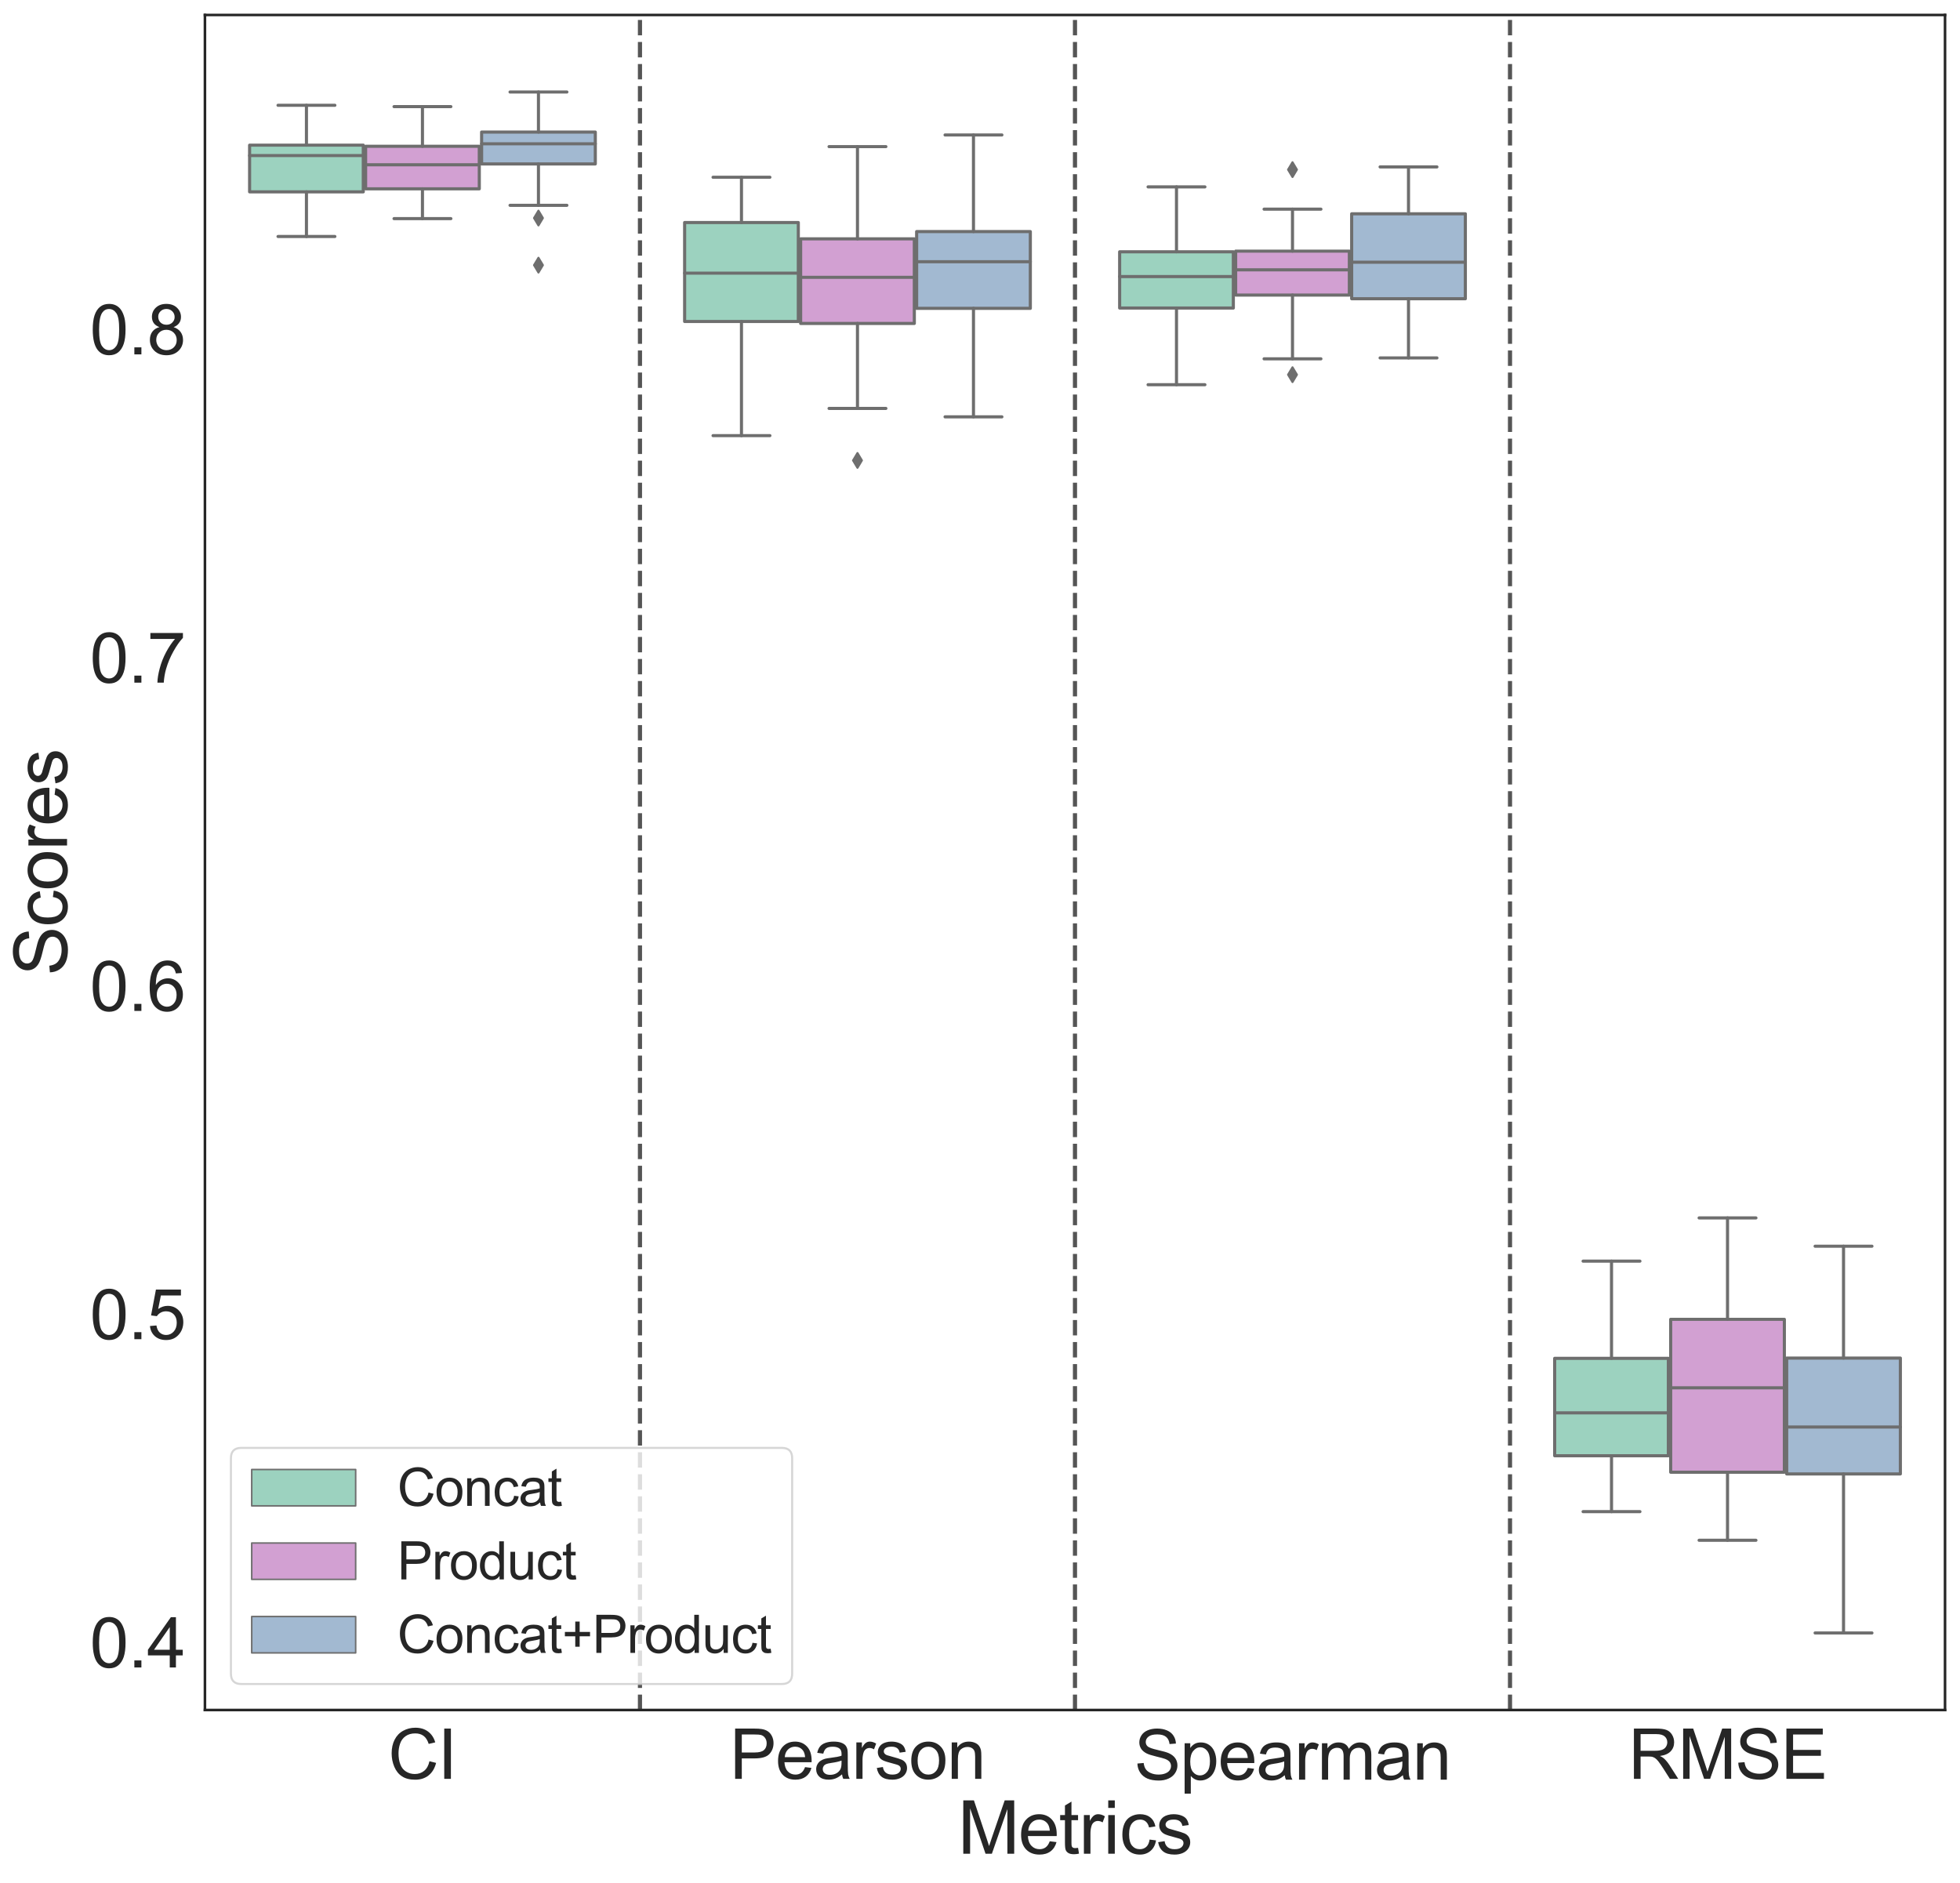 <?xml version="1.0" encoding="utf-8" standalone="no"?>
<!DOCTYPE svg PUBLIC "-//W3C//DTD SVG 1.1//EN"
  "http://www.w3.org/Graphics/SVG/1.1/DTD/svg11.dtd">
<svg height="905.89pt" version="1.1" viewBox="0 0 942.779 905.89" width="942.779pt" xmlns="http://www.w3.org/2000/svg" xmlns:xlink="http://www.w3.org/1999/xlink">
 <defs>
  <style type="text/css">*{stroke-linecap:butt;stroke-linejoin:round;}</style>
 </defs>
 <g id="figure_1">
  <g id="patch_1">
   <path d="M 0 905.89 
L 942.779 905.89 
L 942.779 0 
L 0 0 
z
" style="fill:#ffffff;"/>
  </g>
  <g id="axes_1">
   <g id="patch_2">
    <path d="M 98.579 822.6 
L 935.579 822.6 
L 935.579 7.2 
L 98.579 7.2 
z
" style="fill:#ffffff;"/>
   </g>
   <g id="matplotlib.axis_1">
    <g id="xtick_1">
     <g id="text_1">
      <!-- CI -->
      <g style="fill:#262626;" transform="translate(186.704 855.721)scale(0.33 -0.33)">
       <defs>
        <path d="M 3763 1606 
L 4369 1453 
Q 4178 706 3683 314 
Q 3188 -78 2472 -78 
Q 1731 -78 1267 223 
Q 803 525 561 1097 
Q 319 1669 319 2325 
Q 319 3041 592 3573 
Q 866 4106 1370 4382 
Q 1875 4659 2481 4659 
Q 3169 4659 3637 4309 
Q 4106 3959 4291 3325 
L 3694 3184 
Q 3534 3684 3231 3912 
Q 2928 4141 2469 4141 
Q 1941 4141 1586 3887 
Q 1231 3634 1087 3207 
Q 944 2781 944 2328 
Q 944 1744 1114 1308 
Q 1284 872 1643 656 
Q 2003 441 2422 441 
Q 2931 441 3284 734 
Q 3638 1028 3763 1606 
z
" id="ArialMT-43" transform="scale(0.016)"/>
        <path d="M 597 0 
L 597 4581 
L 1203 4581 
L 1203 0 
L 597 0 
z
" id="ArialMT-49" transform="scale(0.016)"/>
       </defs>
       <use xlink:href="#ArialMT-43"/>
       <use x="72.217" xlink:href="#ArialMT-49"/>
      </g>
     </g>
    </g>
    <g id="xtick_2">
     <g id="text_2">
      <!-- Pearson -->
      <g style="fill:#262626;" transform="translate(351.001 855.721)scale(0.33 -0.33)">
       <defs>
        <path d="M 494 0 
L 494 4581 
L 2222 4581 
Q 2678 4581 2919 4538 
Q 3256 4481 3484 4323 
Q 3713 4166 3852 3881 
Q 3991 3597 3991 3256 
Q 3991 2672 3619 2267 
Q 3247 1863 2275 1863 
L 1100 1863 
L 1100 0 
L 494 0 
z
M 1100 2403 
L 2284 2403 
Q 2872 2403 3119 2622 
Q 3366 2841 3366 3238 
Q 3366 3525 3220 3729 
Q 3075 3934 2838 4000 
Q 2684 4041 2272 4041 
L 1100 4041 
L 1100 2403 
z
" id="ArialMT-50" transform="scale(0.016)"/>
        <path d="M 2694 1069 
L 3275 997 
Q 3138 488 2766 206 
Q 2394 -75 1816 -75 
Q 1088 -75 661 373 
Q 234 822 234 1631 
Q 234 2469 665 2931 
Q 1097 3394 1784 3394 
Q 2450 3394 2872 2941 
Q 3294 2488 3294 1666 
Q 3294 1616 3291 1516 
L 816 1516 
Q 847 969 1125 678 
Q 1403 388 1819 388 
Q 2128 388 2347 550 
Q 2566 713 2694 1069 
z
M 847 1978 
L 2700 1978 
Q 2663 2397 2488 2606 
Q 2219 2931 1791 2931 
Q 1403 2931 1139 2672 
Q 875 2413 847 1978 
z
" id="ArialMT-65" transform="scale(0.016)"/>
        <path d="M 2588 409 
Q 2275 144 1986 34 
Q 1697 -75 1366 -75 
Q 819 -75 525 192 
Q 231 459 231 875 
Q 231 1119 342 1320 
Q 453 1522 633 1644 
Q 813 1766 1038 1828 
Q 1203 1872 1538 1913 
Q 2219 1994 2541 2106 
Q 2544 2222 2544 2253 
Q 2544 2597 2384 2738 
Q 2169 2928 1744 2928 
Q 1347 2928 1158 2789 
Q 969 2650 878 2297 
L 328 2372 
Q 403 2725 575 2942 
Q 747 3159 1072 3276 
Q 1397 3394 1825 3394 
Q 2250 3394 2515 3294 
Q 2781 3194 2906 3042 
Q 3031 2891 3081 2659 
Q 3109 2516 3109 2141 
L 3109 1391 
Q 3109 606 3145 398 
Q 3181 191 3288 0 
L 2700 0 
Q 2613 175 2588 409 
z
M 2541 1666 
Q 2234 1541 1622 1453 
Q 1275 1403 1131 1340 
Q 988 1278 909 1158 
Q 831 1038 831 891 
Q 831 666 1001 516 
Q 1172 366 1500 366 
Q 1825 366 2078 508 
Q 2331 650 2450 897 
Q 2541 1088 2541 1459 
L 2541 1666 
z
" id="ArialMT-61" transform="scale(0.016)"/>
        <path d="M 416 0 
L 416 3319 
L 922 3319 
L 922 2816 
Q 1116 3169 1280 3281 
Q 1444 3394 1641 3394 
Q 1925 3394 2219 3213 
L 2025 2691 
Q 1819 2813 1613 2813 
Q 1428 2813 1281 2702 
Q 1134 2591 1072 2394 
Q 978 2094 978 1738 
L 978 0 
L 416 0 
z
" id="ArialMT-72" transform="scale(0.016)"/>
        <path d="M 197 991 
L 753 1078 
Q 800 744 1014 566 
Q 1228 388 1613 388 
Q 2000 388 2187 545 
Q 2375 703 2375 916 
Q 2375 1106 2209 1216 
Q 2094 1291 1634 1406 
Q 1016 1563 777 1677 
Q 538 1791 414 1992 
Q 291 2194 291 2438 
Q 291 2659 392 2848 
Q 494 3038 669 3163 
Q 800 3259 1026 3326 
Q 1253 3394 1513 3394 
Q 1903 3394 2198 3281 
Q 2494 3169 2634 2976 
Q 2775 2784 2828 2463 
L 2278 2388 
Q 2241 2644 2061 2787 
Q 1881 2931 1553 2931 
Q 1166 2931 1000 2803 
Q 834 2675 834 2503 
Q 834 2394 903 2306 
Q 972 2216 1119 2156 
Q 1203 2125 1616 2013 
Q 2213 1853 2448 1751 
Q 2684 1650 2818 1456 
Q 2953 1263 2953 975 
Q 2953 694 2789 445 
Q 2625 197 2315 61 
Q 2006 -75 1616 -75 
Q 969 -75 630 194 
Q 291 463 197 991 
z
" id="ArialMT-73" transform="scale(0.016)"/>
        <path d="M 213 1659 
Q 213 2581 725 3025 
Q 1153 3394 1769 3394 
Q 2453 3394 2887 2945 
Q 3322 2497 3322 1706 
Q 3322 1066 3130 698 
Q 2938 331 2570 128 
Q 2203 -75 1769 -75 
Q 1072 -75 642 372 
Q 213 819 213 1659 
z
M 791 1659 
Q 791 1022 1069 705 
Q 1347 388 1769 388 
Q 2188 388 2466 706 
Q 2744 1025 2744 1678 
Q 2744 2294 2464 2611 
Q 2184 2928 1769 2928 
Q 1347 2928 1069 2612 
Q 791 2297 791 1659 
z
" id="ArialMT-6f" transform="scale(0.016)"/>
        <path d="M 422 0 
L 422 3319 
L 928 3319 
L 928 2847 
Q 1294 3394 1984 3394 
Q 2284 3394 2536 3286 
Q 2788 3178 2913 3003 
Q 3038 2828 3088 2588 
Q 3119 2431 3119 2041 
L 3119 0 
L 2556 0 
L 2556 2019 
Q 2556 2363 2490 2533 
Q 2425 2703 2258 2804 
Q 2091 2906 1866 2906 
Q 1506 2906 1245 2678 
Q 984 2450 984 1813 
L 984 0 
L 422 0 
z
" id="ArialMT-6e" transform="scale(0.016)"/>
       </defs>
       <use xlink:href="#ArialMT-50"/>
       <use x="66.699" xlink:href="#ArialMT-65"/>
       <use x="122.314" xlink:href="#ArialMT-61"/>
       <use x="177.93" xlink:href="#ArialMT-72"/>
       <use x="211.23" xlink:href="#ArialMT-73"/>
       <use x="261.23" xlink:href="#ArialMT-6f"/>
       <use x="316.846" xlink:href="#ArialMT-6e"/>
      </g>
     </g>
    </g>
    <g id="xtick_3">
     <g id="text_3">
      <!-- Spearman -->
      <g style="fill:#262626;" transform="translate(545.582 856.123)scale(0.33 -0.33)">
       <defs>
        <path d="M 288 1472 
L 859 1522 
Q 900 1178 1048 958 
Q 1197 738 1509 602 
Q 1822 466 2213 466 
Q 2559 466 2825 569 
Q 3091 672 3220 851 
Q 3350 1031 3350 1244 
Q 3350 1459 3225 1620 
Q 3100 1781 2813 1891 
Q 2628 1963 1997 2114 
Q 1366 2266 1113 2400 
Q 784 2572 623 2826 
Q 463 3081 463 3397 
Q 463 3744 659 4045 
Q 856 4347 1234 4503 
Q 1613 4659 2075 4659 
Q 2584 4659 2973 4495 
Q 3363 4331 3572 4012 
Q 3781 3694 3797 3291 
L 3216 3247 
Q 3169 3681 2898 3903 
Q 2628 4125 2100 4125 
Q 1550 4125 1298 3923 
Q 1047 3722 1047 3438 
Q 1047 3191 1225 3031 
Q 1400 2872 2139 2705 
Q 2878 2538 3153 2413 
Q 3553 2228 3743 1945 
Q 3934 1663 3934 1294 
Q 3934 928 3725 604 
Q 3516 281 3123 101 
Q 2731 -78 2241 -78 
Q 1619 -78 1198 103 
Q 778 284 539 648 
Q 300 1013 288 1472 
z
" id="ArialMT-53" transform="scale(0.016)"/>
        <path d="M 422 -1272 
L 422 3319 
L 934 3319 
L 934 2888 
Q 1116 3141 1344 3267 
Q 1572 3394 1897 3394 
Q 2322 3394 2647 3175 
Q 2972 2956 3137 2557 
Q 3303 2159 3303 1684 
Q 3303 1175 3120 767 
Q 2938 359 2589 142 
Q 2241 -75 1856 -75 
Q 1575 -75 1351 44 
Q 1128 163 984 344 
L 984 -1272 
L 422 -1272 
z
M 931 1641 
Q 931 1000 1190 694 
Q 1450 388 1819 388 
Q 2194 388 2461 705 
Q 2728 1022 2728 1688 
Q 2728 2322 2467 2637 
Q 2206 2953 1844 2953 
Q 1484 2953 1207 2617 
Q 931 2281 931 1641 
z
" id="ArialMT-70" transform="scale(0.016)"/>
        <path d="M 422 0 
L 422 3319 
L 925 3319 
L 925 2853 
Q 1081 3097 1340 3245 
Q 1600 3394 1931 3394 
Q 2300 3394 2536 3241 
Q 2772 3088 2869 2813 
Q 3263 3394 3894 3394 
Q 4388 3394 4653 3120 
Q 4919 2847 4919 2278 
L 4919 0 
L 4359 0 
L 4359 2091 
Q 4359 2428 4304 2576 
Q 4250 2725 4106 2815 
Q 3963 2906 3769 2906 
Q 3419 2906 3187 2673 
Q 2956 2441 2956 1928 
L 2956 0 
L 2394 0 
L 2394 2156 
Q 2394 2531 2256 2718 
Q 2119 2906 1806 2906 
Q 1569 2906 1367 2781 
Q 1166 2656 1075 2415 
Q 984 2175 984 1722 
L 984 0 
L 422 0 
z
" id="ArialMT-6d" transform="scale(0.016)"/>
       </defs>
       <use xlink:href="#ArialMT-53"/>
       <use x="66.699" xlink:href="#ArialMT-70"/>
       <use x="122.314" xlink:href="#ArialMT-65"/>
       <use x="177.93" xlink:href="#ArialMT-61"/>
       <use x="233.545" xlink:href="#ArialMT-72"/>
       <use x="266.846" xlink:href="#ArialMT-6d"/>
       <use x="350.146" xlink:href="#ArialMT-61"/>
       <use x="405.762" xlink:href="#ArialMT-6e"/>
      </g>
     </g>
    </g>
    <g id="xtick_4">
     <g id="text_4">
      <!-- RMSE -->
      <g style="fill:#262626;" transform="translate(783.281 855.721)scale(0.33 -0.33)">
       <defs>
        <path d="M 503 0 
L 503 4581 
L 2534 4581 
Q 3147 4581 3465 4457 
Q 3784 4334 3975 4021 
Q 4166 3709 4166 3331 
Q 4166 2844 3850 2509 
Q 3534 2175 2875 2084 
Q 3116 1969 3241 1856 
Q 3506 1613 3744 1247 
L 4541 0 
L 3778 0 
L 3172 953 
Q 2906 1366 2734 1584 
Q 2563 1803 2427 1890 
Q 2291 1978 2150 2013 
Q 2047 2034 1813 2034 
L 1109 2034 
L 1109 0 
L 503 0 
z
M 1109 2559 
L 2413 2559 
Q 2828 2559 3062 2645 
Q 3297 2731 3419 2920 
Q 3541 3109 3541 3331 
Q 3541 3656 3305 3865 
Q 3069 4075 2559 4075 
L 1109 4075 
L 1109 2559 
z
" id="ArialMT-52" transform="scale(0.016)"/>
        <path d="M 475 0 
L 475 4581 
L 1388 4581 
L 2472 1338 
Q 2622 884 2691 659 
Q 2769 909 2934 1394 
L 4031 4581 
L 4847 4581 
L 4847 0 
L 4263 0 
L 4263 3834 
L 2931 0 
L 2384 0 
L 1059 3900 
L 1059 0 
L 475 0 
z
" id="ArialMT-4d" transform="scale(0.016)"/>
        <path d="M 506 0 
L 506 4581 
L 3819 4581 
L 3819 4041 
L 1113 4041 
L 1113 2638 
L 3647 2638 
L 3647 2100 
L 1113 2100 
L 1113 541 
L 3925 541 
L 3925 0 
L 506 0 
z
" id="ArialMT-45" transform="scale(0.016)"/>
       </defs>
       <use xlink:href="#ArialMT-52"/>
       <use x="72.217" xlink:href="#ArialMT-4d"/>
       <use x="155.518" xlink:href="#ArialMT-53"/>
       <use x="222.217" xlink:href="#ArialMT-45"/>
      </g>
     </g>
    </g>
    <g id="text_5">
     <!-- Metrics -->
     <g style="fill:#262626;" transform="translate(460.693 891.734)scale(0.35 -0.35)">
      <defs>
       <path d="M 1650 503 
L 1731 6 
Q 1494 -44 1306 -44 
Q 1000 -44 831 53 
Q 663 150 594 308 
Q 525 466 525 972 
L 525 2881 
L 113 2881 
L 113 3319 
L 525 3319 
L 525 4141 
L 1084 4478 
L 1084 3319 
L 1650 3319 
L 1650 2881 
L 1084 2881 
L 1084 941 
Q 1084 700 1114 631 
Q 1144 563 1211 522 
Q 1278 481 1403 481 
Q 1497 481 1650 503 
z
" id="ArialMT-74" transform="scale(0.016)"/>
       <path d="M 425 3934 
L 425 4581 
L 988 4581 
L 988 3934 
L 425 3934 
z
M 425 0 
L 425 3319 
L 988 3319 
L 988 0 
L 425 0 
z
" id="ArialMT-69" transform="scale(0.016)"/>
       <path d="M 2588 1216 
L 3141 1144 
Q 3050 572 2676 248 
Q 2303 -75 1759 -75 
Q 1078 -75 664 370 
Q 250 816 250 1647 
Q 250 2184 428 2587 
Q 606 2991 970 3192 
Q 1334 3394 1763 3394 
Q 2303 3394 2647 3120 
Q 2991 2847 3088 2344 
L 2541 2259 
Q 2463 2594 2264 2762 
Q 2066 2931 1784 2931 
Q 1359 2931 1093 2626 
Q 828 2322 828 1663 
Q 828 994 1084 691 
Q 1341 388 1753 388 
Q 2084 388 2306 591 
Q 2528 794 2588 1216 
z
" id="ArialMT-63" transform="scale(0.016)"/>
      </defs>
      <use xlink:href="#ArialMT-4d"/>
      <use x="83.301" xlink:href="#ArialMT-65"/>
      <use x="138.916" xlink:href="#ArialMT-74"/>
      <use x="166.699" xlink:href="#ArialMT-72"/>
      <use x="200" xlink:href="#ArialMT-69"/>
      <use x="222.217" xlink:href="#ArialMT-63"/>
      <use x="272.217" xlink:href="#ArialMT-73"/>
     </g>
    </g>
   </g>
   <g id="matplotlib.axis_2">
    <g id="ytick_1">
     <g id="text_6">
      <!-- 0.4 -->
      <g style="fill:#262626;" transform="translate(43.209 802.135)scale(0.33 -0.33)">
       <defs>
        <path d="M 266 2259 
Q 266 3072 433 3567 
Q 600 4063 929 4331 
Q 1259 4600 1759 4600 
Q 2128 4600 2406 4451 
Q 2684 4303 2865 4023 
Q 3047 3744 3150 3342 
Q 3253 2941 3253 2259 
Q 3253 1453 3087 958 
Q 2922 463 2592 192 
Q 2263 -78 1759 -78 
Q 1097 -78 719 397 
Q 266 969 266 2259 
z
M 844 2259 
Q 844 1131 1108 757 
Q 1372 384 1759 384 
Q 2147 384 2411 759 
Q 2675 1134 2675 2259 
Q 2675 3391 2411 3762 
Q 2147 4134 1753 4134 
Q 1366 4134 1134 3806 
Q 844 3388 844 2259 
z
" id="ArialMT-30" transform="scale(0.016)"/>
        <path d="M 581 0 
L 581 641 
L 1222 641 
L 1222 0 
L 581 0 
z
" id="ArialMT-2e" transform="scale(0.016)"/>
        <path d="M 2069 0 
L 2069 1097 
L 81 1097 
L 81 1613 
L 2172 4581 
L 2631 4581 
L 2631 1613 
L 3250 1613 
L 3250 1097 
L 2631 1097 
L 2631 0 
L 2069 0 
z
M 2069 1613 
L 2069 3678 
L 634 1613 
L 2069 1613 
z
" id="ArialMT-34" transform="scale(0.016)"/>
       </defs>
       <use xlink:href="#ArialMT-30"/>
       <use x="55.615" xlink:href="#ArialMT-2e"/>
       <use x="83.398" xlink:href="#ArialMT-34"/>
      </g>
     </g>
    </g>
    <g id="ytick_2">
     <g id="text_7">
      <!-- 0.5 -->
      <g style="fill:#262626;" transform="translate(43.209 644.221)scale(0.33 -0.33)">
       <defs>
        <path d="M 266 1200 
L 856 1250 
Q 922 819 1161 601 
Q 1400 384 1738 384 
Q 2144 384 2425 690 
Q 2706 997 2706 1503 
Q 2706 1984 2436 2262 
Q 2166 2541 1728 2541 
Q 1456 2541 1237 2417 
Q 1019 2294 894 2097 
L 366 2166 
L 809 4519 
L 3088 4519 
L 3088 3981 
L 1259 3981 
L 1013 2750 
Q 1425 3038 1878 3038 
Q 2478 3038 2890 2622 
Q 3303 2206 3303 1553 
Q 3303 931 2941 478 
Q 2500 -78 1738 -78 
Q 1113 -78 717 272 
Q 322 622 266 1200 
z
" id="ArialMT-35" transform="scale(0.016)"/>
       </defs>
       <use xlink:href="#ArialMT-30"/>
       <use x="55.615" xlink:href="#ArialMT-2e"/>
       <use x="83.398" xlink:href="#ArialMT-35"/>
      </g>
     </g>
    </g>
    <g id="ytick_3">
     <g id="text_8">
      <!-- 0.6 -->
      <g style="fill:#262626;" transform="translate(43.209 486.306)scale(0.33 -0.33)">
       <defs>
        <path d="M 3184 3459 
L 2625 3416 
Q 2550 3747 2413 3897 
Q 2184 4138 1850 4138 
Q 1581 4138 1378 3988 
Q 1113 3794 959 3422 
Q 806 3050 800 2363 
Q 1003 2672 1297 2822 
Q 1591 2972 1913 2972 
Q 2475 2972 2870 2558 
Q 3266 2144 3266 1488 
Q 3266 1056 3080 686 
Q 2894 316 2569 119 
Q 2244 -78 1831 -78 
Q 1128 -78 684 439 
Q 241 956 241 2144 
Q 241 3472 731 4075 
Q 1159 4600 1884 4600 
Q 2425 4600 2770 4297 
Q 3116 3994 3184 3459 
z
M 888 1484 
Q 888 1194 1011 928 
Q 1134 663 1356 523 
Q 1578 384 1822 384 
Q 2178 384 2434 671 
Q 2691 959 2691 1453 
Q 2691 1928 2437 2201 
Q 2184 2475 1800 2475 
Q 1419 2475 1153 2201 
Q 888 1928 888 1484 
z
" id="ArialMT-36" transform="scale(0.016)"/>
       </defs>
       <use xlink:href="#ArialMT-30"/>
       <use x="55.615" xlink:href="#ArialMT-2e"/>
       <use x="83.398" xlink:href="#ArialMT-36"/>
      </g>
     </g>
    </g>
    <g id="ytick_4">
     <g id="text_9">
      <!-- 0.7 -->
      <g style="fill:#262626;" transform="translate(43.209 328.392)scale(0.33 -0.33)">
       <defs>
        <path d="M 303 3981 
L 303 4522 
L 3269 4522 
L 3269 4084 
Q 2831 3619 2401 2847 
Q 1972 2075 1738 1259 
Q 1569 684 1522 0 
L 944 0 
Q 953 541 1156 1306 
Q 1359 2072 1739 2783 
Q 2119 3494 2547 3981 
L 303 3981 
z
" id="ArialMT-37" transform="scale(0.016)"/>
       </defs>
       <use xlink:href="#ArialMT-30"/>
       <use x="55.615" xlink:href="#ArialMT-2e"/>
       <use x="83.398" xlink:href="#ArialMT-37"/>
      </g>
     </g>
    </g>
    <g id="ytick_5">
     <g id="text_10">
      <!-- 0.8 -->
      <g style="fill:#262626;" transform="translate(43.209 170.477)scale(0.33 -0.33)">
       <defs>
        <path d="M 1131 2484 
Q 781 2613 612 2850 
Q 444 3088 444 3419 
Q 444 3919 803 4259 
Q 1163 4600 1759 4600 
Q 2359 4600 2725 4251 
Q 3091 3903 3091 3403 
Q 3091 3084 2923 2848 
Q 2756 2613 2416 2484 
Q 2838 2347 3058 2040 
Q 3278 1734 3278 1309 
Q 3278 722 2862 322 
Q 2447 -78 1769 -78 
Q 1091 -78 675 323 
Q 259 725 259 1325 
Q 259 1772 486 2073 
Q 713 2375 1131 2484 
z
M 1019 3438 
Q 1019 3113 1228 2906 
Q 1438 2700 1772 2700 
Q 2097 2700 2305 2904 
Q 2513 3109 2513 3406 
Q 2513 3716 2298 3927 
Q 2084 4138 1766 4138 
Q 1444 4138 1231 3931 
Q 1019 3725 1019 3438 
z
M 838 1322 
Q 838 1081 952 856 
Q 1066 631 1291 507 
Q 1516 384 1775 384 
Q 2178 384 2440 643 
Q 2703 903 2703 1303 
Q 2703 1709 2433 1975 
Q 2163 2241 1756 2241 
Q 1359 2241 1098 1978 
Q 838 1716 838 1322 
z
" id="ArialMT-38" transform="scale(0.016)"/>
       </defs>
       <use xlink:href="#ArialMT-30"/>
       <use x="55.615" xlink:href="#ArialMT-2e"/>
       <use x="83.398" xlink:href="#ArialMT-38"/>
      </g>
     </g>
    </g>
    <g id="text_11">
     <!-- Scores -->
     <g style="fill:#262626;" transform="translate(32.252 469.363)rotate(-90)scale(0.35 -0.35)">
      <use xlink:href="#ArialMT-53"/>
      <use x="66.699" xlink:href="#ArialMT-63"/>
      <use x="116.699" xlink:href="#ArialMT-6f"/>
      <use x="172.314" xlink:href="#ArialMT-72"/>
      <use x="205.615" xlink:href="#ArialMT-65"/>
      <use x="261.23" xlink:href="#ArialMT-73"/>
     </g>
    </g>
   </g>
   <g id="patch_3">
    <path clip-path="url(#p3e46f13e71)" d="M 120.062 92.285 
L 174.746 92.285 
L 174.746 69.827 
L 120.062 69.827 
L 120.062 92.285 
z
" style="fill:#9cd2bf;stroke:#6e6e6e;stroke-linejoin:miter;stroke-width:1.5;"/>
   </g>
   <g id="patch_4">
    <path clip-path="url(#p3e46f13e71)" d="M 175.862 90.83 
L 230.546 90.83 
L 230.546 70.375 
L 175.862 70.375 
L 175.862 90.83 
z
" style="fill:#d2a0d2;stroke:#6e6e6e;stroke-linejoin:miter;stroke-width:1.5;"/>
   </g>
   <g id="patch_5">
    <path clip-path="url(#p3e46f13e71)" d="M 231.662 78.864 
L 286.346 78.864 
L 286.346 63.524 
L 231.662 63.524 
L 231.662 78.864 
z
" style="fill:#a2b9d1;stroke:#6e6e6e;stroke-linejoin:miter;stroke-width:1.5;"/>
   </g>
   <g id="patch_6">
    <path clip-path="url(#p3e46f13e71)" d="M 329.312 154.654 
L 383.996 154.654 
L 383.996 107.043 
L 329.312 107.043 
L 329.312 154.654 
z
" style="fill:#9cd2bf;stroke:#6e6e6e;stroke-linejoin:miter;stroke-width:1.5;"/>
   </g>
   <g id="patch_7">
    <path clip-path="url(#p3e46f13e71)" d="M 385.112 155.596 
L 439.796 155.596 
L 439.796 114.895 
L 385.112 114.895 
L 385.112 155.596 
z
" style="fill:#d2a0d2;stroke:#6e6e6e;stroke-linejoin:miter;stroke-width:1.5;"/>
   </g>
   <g id="patch_8">
    <path clip-path="url(#p3e46f13e71)" d="M 440.912 148.336 
L 495.596 148.336 
L 495.596 111.397 
L 440.912 111.397 
L 440.912 148.336 
z
" style="fill:#a2b9d1;stroke:#6e6e6e;stroke-linejoin:miter;stroke-width:1.5;"/>
   </g>
   <g id="patch_9">
    <path clip-path="url(#p3e46f13e71)" d="M 538.562 148.186 
L 593.246 148.186 
L 593.246 121.121 
L 538.562 121.121 
L 538.562 148.186 
z
" style="fill:#9cd2bf;stroke:#6e6e6e;stroke-linejoin:miter;stroke-width:1.5;"/>
   </g>
   <g id="patch_10">
    <path clip-path="url(#p3e46f13e71)" d="M 594.362 141.94 
L 649.046 141.94 
L 649.046 120.812 
L 594.362 120.812 
L 594.362 141.94 
z
" style="fill:#d2a0d2;stroke:#6e6e6e;stroke-linejoin:miter;stroke-width:1.5;"/>
   </g>
   <g id="patch_11">
    <path clip-path="url(#p3e46f13e71)" d="M 650.162 143.708 
L 704.846 143.708 
L 704.846 102.852 
L 650.162 102.852 
L 650.162 143.708 
z
" style="fill:#a2b9d1;stroke:#6e6e6e;stroke-linejoin:miter;stroke-width:1.5;"/>
   </g>
   <g id="patch_12">
    <path clip-path="url(#p3e46f13e71)" d="M 747.812 700.298 
L 802.496 700.298 
L 802.496 653.432 
L 747.812 653.432 
L 747.812 700.298 
z
" style="fill:#9cd2bf;stroke:#6e6e6e;stroke-linejoin:miter;stroke-width:1.5;"/>
   </g>
   <g id="patch_13">
    <path clip-path="url(#p3e46f13e71)" d="M 803.612 708.211 
L 858.296 708.211 
L 858.296 634.667 
L 803.612 634.667 
L 803.612 708.211 
z
" style="fill:#d2a0d2;stroke:#6e6e6e;stroke-linejoin:miter;stroke-width:1.5;"/>
   </g>
   <g id="patch_14">
    <path clip-path="url(#p3e46f13e71)" d="M 859.412 709.039 
L 914.096 709.039 
L 914.096 653.306 
L 859.412 653.306 
L 859.412 709.039 
z
" style="fill:#a2b9d1;stroke:#6e6e6e;stroke-linejoin:miter;stroke-width:1.5;"/>
   </g>
   <g id="patch_15">
    <path clip-path="url(#p3e46f13e71)" d="M 203.204 1421.983 
L 203.204 1421.983 
L 203.204 1421.983 
L 203.204 1421.983 
z
" style="fill:#9cd2bf;stroke:#6e6e6e;stroke-linejoin:miter;stroke-width:0.75;"/>
   </g>
   <g id="patch_16">
    <path clip-path="url(#p3e46f13e71)" d="M 203.204 1421.983 
L 203.204 1421.983 
L 203.204 1421.983 
L 203.204 1421.983 
z
" style="fill:#d2a0d2;stroke:#6e6e6e;stroke-linejoin:miter;stroke-width:0.75;"/>
   </g>
   <g id="patch_17">
    <path clip-path="url(#p3e46f13e71)" d="M 203.204 1421.983 
L 203.204 1421.983 
L 203.204 1421.983 
L 203.204 1421.983 
z
" style="fill:#a2b9d1;stroke:#6e6e6e;stroke-linejoin:miter;stroke-width:0.75;"/>
   </g>
   <g id="line2d_1">
    <path clip-path="url(#p3e46f13e71)" d="M 147.404 92.285 
L 147.404 113.769 
" style="fill:none;stroke:#6e6e6e;stroke-linecap:round;stroke-width:1.5;"/>
   </g>
   <g id="line2d_2">
    <path clip-path="url(#p3e46f13e71)" d="M 147.404 69.827 
L 147.404 50.648 
" style="fill:none;stroke:#6e6e6e;stroke-linecap:round;stroke-width:1.5;"/>
   </g>
   <g id="line2d_3">
    <path clip-path="url(#p3e46f13e71)" d="M 133.733 113.769 
L 161.075 113.769 
" style="fill:none;stroke:#6e6e6e;stroke-linecap:round;stroke-width:1.5;"/>
   </g>
   <g id="line2d_4">
    <path clip-path="url(#p3e46f13e71)" d="M 133.733 50.648 
L 161.075 50.648 
" style="fill:none;stroke:#6e6e6e;stroke-linecap:round;stroke-width:1.5;"/>
   </g>
   <g id="line2d_5"/>
   <g id="line2d_6">
    <path clip-path="url(#p3e46f13e71)" d="M 203.204 90.83 
L 203.204 105.172 
" style="fill:none;stroke:#6e6e6e;stroke-linecap:round;stroke-width:1.5;"/>
   </g>
   <g id="line2d_7">
    <path clip-path="url(#p3e46f13e71)" d="M 203.204 70.375 
L 203.204 51.292 
" style="fill:none;stroke:#6e6e6e;stroke-linecap:round;stroke-width:1.5;"/>
   </g>
   <g id="line2d_8">
    <path clip-path="url(#p3e46f13e71)" d="M 189.533 105.172 
L 216.875 105.172 
" style="fill:none;stroke:#6e6e6e;stroke-linecap:round;stroke-width:1.5;"/>
   </g>
   <g id="line2d_9">
    <path clip-path="url(#p3e46f13e71)" d="M 189.533 51.292 
L 216.875 51.292 
" style="fill:none;stroke:#6e6e6e;stroke-linecap:round;stroke-width:1.5;"/>
   </g>
   <g id="line2d_10"/>
   <g id="line2d_11">
    <path clip-path="url(#p3e46f13e71)" d="M 259.004 78.864 
L 259.004 98.773 
" style="fill:none;stroke:#6e6e6e;stroke-linecap:round;stroke-width:1.5;"/>
   </g>
   <g id="line2d_12">
    <path clip-path="url(#p3e46f13e71)" d="M 259.004 63.524 
L 259.004 44.264 
" style="fill:none;stroke:#6e6e6e;stroke-linecap:round;stroke-width:1.5;"/>
   </g>
   <g id="line2d_13">
    <path clip-path="url(#p3e46f13e71)" d="M 245.333 98.773 
L 272.675 98.773 
" style="fill:none;stroke:#6e6e6e;stroke-linecap:round;stroke-width:1.5;"/>
   </g>
   <g id="line2d_14">
    <path clip-path="url(#p3e46f13e71)" d="M 245.333 44.264 
L 272.675 44.264 
" style="fill:none;stroke:#6e6e6e;stroke-linecap:round;stroke-width:1.5;"/>
   </g>
   <g id="line2d_15">
    <defs>
     <path d="M -0 3.536 
L 2.121 0 
L -0 -3.536 
L -2.121 -0 
z
" id="m510f49d6a1" style="stroke:#6e6e6e;stroke-linejoin:miter;"/>
    </defs>
    <g clip-path="url(#p3e46f13e71)">
     <use style="fill:#6e6e6e;stroke:#6e6e6e;stroke-linejoin:miter;" x="259.004" xlink:href="#m510f49d6a1" y="127.548"/>
     <use style="fill:#6e6e6e;stroke:#6e6e6e;stroke-linejoin:miter;" x="259.004" xlink:href="#m510f49d6a1" y="104.892"/>
    </g>
   </g>
   <g id="line2d_16">
    <path clip-path="url(#p3e46f13e71)" d="M 356.654 154.654 
L 356.654 209.562 
" style="fill:none;stroke:#6e6e6e;stroke-linecap:round;stroke-width:1.5;"/>
   </g>
   <g id="line2d_17">
    <path clip-path="url(#p3e46f13e71)" d="M 356.654 107.043 
L 356.654 85.265 
" style="fill:none;stroke:#6e6e6e;stroke-linecap:round;stroke-width:1.5;"/>
   </g>
   <g id="line2d_18">
    <path clip-path="url(#p3e46f13e71)" d="M 342.983 209.562 
L 370.325 209.562 
" style="fill:none;stroke:#6e6e6e;stroke-linecap:round;stroke-width:1.5;"/>
   </g>
   <g id="line2d_19">
    <path clip-path="url(#p3e46f13e71)" d="M 342.983 85.265 
L 370.325 85.265 
" style="fill:none;stroke:#6e6e6e;stroke-linecap:round;stroke-width:1.5;"/>
   </g>
   <g id="line2d_20"/>
   <g id="line2d_21">
    <path clip-path="url(#p3e46f13e71)" d="M 412.454 155.596 
L 412.454 196.472 
" style="fill:none;stroke:#6e6e6e;stroke-linecap:round;stroke-width:1.5;"/>
   </g>
   <g id="line2d_22">
    <path clip-path="url(#p3e46f13e71)" d="M 412.454 114.895 
L 412.454 70.533 
" style="fill:none;stroke:#6e6e6e;stroke-linecap:round;stroke-width:1.5;"/>
   </g>
   <g id="line2d_23">
    <path clip-path="url(#p3e46f13e71)" d="M 398.783 196.472 
L 426.125 196.472 
" style="fill:none;stroke:#6e6e6e;stroke-linecap:round;stroke-width:1.5;"/>
   </g>
   <g id="line2d_24">
    <path clip-path="url(#p3e46f13e71)" d="M 398.783 70.533 
L 426.125 70.533 
" style="fill:none;stroke:#6e6e6e;stroke-linecap:round;stroke-width:1.5;"/>
   </g>
   <g id="line2d_25">
    <g clip-path="url(#p3e46f13e71)">
     <use style="fill:#6e6e6e;stroke:#6e6e6e;stroke-linejoin:miter;" x="412.454" xlink:href="#m510f49d6a1" y="221.483"/>
    </g>
   </g>
   <g id="line2d_26">
    <path clip-path="url(#p3e46f13e71)" d="M 468.254 148.336 
L 468.254 200.525 
" style="fill:none;stroke:#6e6e6e;stroke-linecap:round;stroke-width:1.5;"/>
   </g>
   <g id="line2d_27">
    <path clip-path="url(#p3e46f13e71)" d="M 468.254 111.397 
L 468.254 64.924 
" style="fill:none;stroke:#6e6e6e;stroke-linecap:round;stroke-width:1.5;"/>
   </g>
   <g id="line2d_28">
    <path clip-path="url(#p3e46f13e71)" d="M 454.583 200.525 
L 481.925 200.525 
" style="fill:none;stroke:#6e6e6e;stroke-linecap:round;stroke-width:1.5;"/>
   </g>
   <g id="line2d_29">
    <path clip-path="url(#p3e46f13e71)" d="M 454.583 64.924 
L 481.925 64.924 
" style="fill:none;stroke:#6e6e6e;stroke-linecap:round;stroke-width:1.5;"/>
   </g>
   <g id="line2d_30"/>
   <g id="line2d_31">
    <path clip-path="url(#p3e46f13e71)" d="M 565.904 148.186 
L 565.904 185.069 
" style="fill:none;stroke:#6e6e6e;stroke-linecap:round;stroke-width:1.5;"/>
   </g>
   <g id="line2d_32">
    <path clip-path="url(#p3e46f13e71)" d="M 565.904 121.121 
L 565.904 89.902 
" style="fill:none;stroke:#6e6e6e;stroke-linecap:round;stroke-width:1.5;"/>
   </g>
   <g id="line2d_33">
    <path clip-path="url(#p3e46f13e71)" d="M 552.233 185.069 
L 579.575 185.069 
" style="fill:none;stroke:#6e6e6e;stroke-linecap:round;stroke-width:1.5;"/>
   </g>
   <g id="line2d_34">
    <path clip-path="url(#p3e46f13e71)" d="M 552.233 89.902 
L 579.575 89.902 
" style="fill:none;stroke:#6e6e6e;stroke-linecap:round;stroke-width:1.5;"/>
   </g>
   <g id="line2d_35"/>
   <g id="line2d_36">
    <path clip-path="url(#p3e46f13e71)" d="M 621.704 141.94 
L 621.704 172.615 
" style="fill:none;stroke:#6e6e6e;stroke-linecap:round;stroke-width:1.5;"/>
   </g>
   <g id="line2d_37">
    <path clip-path="url(#p3e46f13e71)" d="M 621.704 120.812 
L 621.704 100.617 
" style="fill:none;stroke:#6e6e6e;stroke-linecap:round;stroke-width:1.5;"/>
   </g>
   <g id="line2d_38">
    <path clip-path="url(#p3e46f13e71)" d="M 608.033 172.615 
L 635.375 172.615 
" style="fill:none;stroke:#6e6e6e;stroke-linecap:round;stroke-width:1.5;"/>
   </g>
   <g id="line2d_39">
    <path clip-path="url(#p3e46f13e71)" d="M 608.033 100.617 
L 635.375 100.617 
" style="fill:none;stroke:#6e6e6e;stroke-linecap:round;stroke-width:1.5;"/>
   </g>
   <g id="line2d_40">
    <g clip-path="url(#p3e46f13e71)">
     <use style="fill:#6e6e6e;stroke:#6e6e6e;stroke-linejoin:miter;" x="621.704" xlink:href="#m510f49d6a1" y="180.242"/>
     <use style="fill:#6e6e6e;stroke:#6e6e6e;stroke-linejoin:miter;" x="621.704" xlink:href="#m510f49d6a1" y="81.598"/>
    </g>
   </g>
   <g id="line2d_41">
    <path clip-path="url(#p3e46f13e71)" d="M 677.504 143.708 
L 677.504 172.178 
" style="fill:none;stroke:#6e6e6e;stroke-linecap:round;stroke-width:1.5;"/>
   </g>
   <g id="line2d_42">
    <path clip-path="url(#p3e46f13e71)" d="M 677.504 102.852 
L 677.504 80.295 
" style="fill:none;stroke:#6e6e6e;stroke-linecap:round;stroke-width:1.5;"/>
   </g>
   <g id="line2d_43">
    <path clip-path="url(#p3e46f13e71)" d="M 663.833 172.178 
L 691.175 172.178 
" style="fill:none;stroke:#6e6e6e;stroke-linecap:round;stroke-width:1.5;"/>
   </g>
   <g id="line2d_44">
    <path clip-path="url(#p3e46f13e71)" d="M 663.833 80.295 
L 691.175 80.295 
" style="fill:none;stroke:#6e6e6e;stroke-linecap:round;stroke-width:1.5;"/>
   </g>
   <g id="line2d_45"/>
   <g id="line2d_46">
    <path clip-path="url(#p3e46f13e71)" d="M 775.154 700.298 
L 775.154 727.179 
" style="fill:none;stroke:#6e6e6e;stroke-linecap:round;stroke-width:1.5;"/>
   </g>
   <g id="line2d_47">
    <path clip-path="url(#p3e46f13e71)" d="M 775.154 653.432 
L 775.154 606.677 
" style="fill:none;stroke:#6e6e6e;stroke-linecap:round;stroke-width:1.5;"/>
   </g>
   <g id="line2d_48">
    <path clip-path="url(#p3e46f13e71)" d="M 761.483 727.179 
L 788.825 727.179 
" style="fill:none;stroke:#6e6e6e;stroke-linecap:round;stroke-width:1.5;"/>
   </g>
   <g id="line2d_49">
    <path clip-path="url(#p3e46f13e71)" d="M 761.483 606.677 
L 788.825 606.677 
" style="fill:none;stroke:#6e6e6e;stroke-linecap:round;stroke-width:1.5;"/>
   </g>
   <g id="line2d_50"/>
   <g id="line2d_51">
    <path clip-path="url(#p3e46f13e71)" d="M 830.954 708.211 
L 830.954 740.952 
" style="fill:none;stroke:#6e6e6e;stroke-linecap:round;stroke-width:1.5;"/>
   </g>
   <g id="line2d_52">
    <path clip-path="url(#p3e46f13e71)" d="M 830.954 634.667 
L 830.954 585.881 
" style="fill:none;stroke:#6e6e6e;stroke-linecap:round;stroke-width:1.5;"/>
   </g>
   <g id="line2d_53">
    <path clip-path="url(#p3e46f13e71)" d="M 817.283 740.952 
L 844.625 740.952 
" style="fill:none;stroke:#6e6e6e;stroke-linecap:round;stroke-width:1.5;"/>
   </g>
   <g id="line2d_54">
    <path clip-path="url(#p3e46f13e71)" d="M 817.283 585.881 
L 844.625 585.881 
" style="fill:none;stroke:#6e6e6e;stroke-linecap:round;stroke-width:1.5;"/>
   </g>
   <g id="line2d_55"/>
   <g id="line2d_56">
    <path clip-path="url(#p3e46f13e71)" d="M 886.754 709.039 
L 886.754 785.536 
" style="fill:none;stroke:#6e6e6e;stroke-linecap:round;stroke-width:1.5;"/>
   </g>
   <g id="line2d_57">
    <path clip-path="url(#p3e46f13e71)" d="M 886.754 653.306 
L 886.754 599.491 
" style="fill:none;stroke:#6e6e6e;stroke-linecap:round;stroke-width:1.5;"/>
   </g>
   <g id="line2d_58">
    <path clip-path="url(#p3e46f13e71)" d="M 873.083 785.536 
L 900.425 785.536 
" style="fill:none;stroke:#6e6e6e;stroke-linecap:round;stroke-width:1.5;"/>
   </g>
   <g id="line2d_59">
    <path clip-path="url(#p3e46f13e71)" d="M 873.083 599.491 
L 900.425 599.491 
" style="fill:none;stroke:#6e6e6e;stroke-linecap:round;stroke-width:1.5;"/>
   </g>
   <g id="line2d_60"/>
   <g id="line2d_61">
    <path clip-path="url(#p3e46f13e71)" d="M 307.829 822.6 
L 307.829 7.2 
" style="fill:none;stroke:#555555;stroke-dasharray:7.4,3.2;stroke-dashoffset:0;stroke-width:2;"/>
   </g>
   <g id="line2d_62">
    <path clip-path="url(#p3e46f13e71)" d="M 517.079 822.6 
L 517.079 7.2 
" style="fill:none;stroke:#555555;stroke-dasharray:7.4,3.2;stroke-dashoffset:0;stroke-width:2;"/>
   </g>
   <g id="line2d_63">
    <path clip-path="url(#p3e46f13e71)" d="M 726.329 822.6 
L 726.329 7.2 
" style="fill:none;stroke:#555555;stroke-dasharray:7.4,3.2;stroke-dashoffset:0;stroke-width:2;"/>
   </g>
   <g id="line2d_64">
    <path clip-path="url(#p3e46f13e71)" d="M 120.062 74.829 
L 174.746 74.829 
" style="fill:none;stroke:#6e6e6e;stroke-linecap:round;stroke-width:1.5;"/>
   </g>
   <g id="line2d_65">
    <path clip-path="url(#p3e46f13e71)" d="M 175.862 79.273 
L 230.546 79.273 
" style="fill:none;stroke:#6e6e6e;stroke-linecap:round;stroke-width:1.5;"/>
   </g>
   <g id="line2d_66">
    <path clip-path="url(#p3e46f13e71)" d="M 231.662 69.178 
L 286.346 69.178 
" style="fill:none;stroke:#6e6e6e;stroke-linecap:round;stroke-width:1.5;"/>
   </g>
   <g id="line2d_67">
    <path clip-path="url(#p3e46f13e71)" d="M 329.312 131.398 
L 383.996 131.398 
" style="fill:none;stroke:#6e6e6e;stroke-linecap:round;stroke-width:1.5;"/>
   </g>
   <g id="line2d_68">
    <path clip-path="url(#p3e46f13e71)" d="M 385.112 133.411 
L 439.796 133.411 
" style="fill:none;stroke:#6e6e6e;stroke-linecap:round;stroke-width:1.5;"/>
   </g>
   <g id="line2d_69">
    <path clip-path="url(#p3e46f13e71)" d="M 440.912 125.907 
L 495.596 125.907 
" style="fill:none;stroke:#6e6e6e;stroke-linecap:round;stroke-width:1.5;"/>
   </g>
   <g id="line2d_70">
    <path clip-path="url(#p3e46f13e71)" d="M 538.562 133.049 
L 593.246 133.049 
" style="fill:none;stroke:#6e6e6e;stroke-linecap:round;stroke-width:1.5;"/>
   </g>
   <g id="line2d_71">
    <path clip-path="url(#p3e46f13e71)" d="M 594.362 129.801 
L 649.046 129.801 
" style="fill:none;stroke:#6e6e6e;stroke-linecap:round;stroke-width:1.5;"/>
   </g>
   <g id="line2d_72">
    <path clip-path="url(#p3e46f13e71)" d="M 650.162 126.132 
L 704.846 126.132 
" style="fill:none;stroke:#6e6e6e;stroke-linecap:round;stroke-width:1.5;"/>
   </g>
   <g id="line2d_73">
    <path clip-path="url(#p3e46f13e71)" d="M 747.812 679.662 
L 802.496 679.662 
" style="fill:none;stroke:#6e6e6e;stroke-linecap:round;stroke-width:1.5;"/>
   </g>
   <g id="line2d_74">
    <path clip-path="url(#p3e46f13e71)" d="M 803.612 667.613 
L 858.296 667.613 
" style="fill:none;stroke:#6e6e6e;stroke-linecap:round;stroke-width:1.5;"/>
   </g>
   <g id="line2d_75">
    <path clip-path="url(#p3e46f13e71)" d="M 859.412 686.468 
L 914.096 686.468 
" style="fill:none;stroke:#6e6e6e;stroke-linecap:round;stroke-width:1.5;"/>
   </g>
   <g id="patch_18">
    <path d="M 98.579 822.6 
L 98.579 7.2 
" style="fill:none;stroke:#262626;stroke-linecap:square;stroke-linejoin:miter;stroke-width:1.25;"/>
   </g>
   <g id="patch_19">
    <path d="M 935.579 822.6 
L 935.579 7.2 
" style="fill:none;stroke:#262626;stroke-linecap:square;stroke-linejoin:miter;stroke-width:1.25;"/>
   </g>
   <g id="patch_20">
    <path d="M 98.579 822.6 
L 935.579 822.6 
" style="fill:none;stroke:#262626;stroke-linecap:square;stroke-linejoin:miter;stroke-width:1.25;"/>
   </g>
   <g id="patch_21">
    <path d="M 98.579 7.2 
L 935.579 7.2 
" style="fill:none;stroke:#262626;stroke-linecap:square;stroke-linejoin:miter;stroke-width:1.25;"/>
   </g>
   <g id="legend_1">
    <g id="patch_22">
     <path d="M 116.079 810.1 
L 376.04 810.1 
Q 381.04 810.1 381.04 805.1 
L 381.04 701.51 
Q 381.04 696.51 376.04 696.51 
L 116.079 696.51 
Q 111.079 696.51 111.079 701.51 
L 111.079 805.1 
Q 111.079 810.1 116.079 810.1 
z
" style="fill:#ffffff;opacity:0.8;stroke:#cccccc;stroke-linejoin:miter;"/>
    </g>
    <g id="patch_23">
     <path d="M 121.079 724.405 
L 171.079 724.405 
L 171.079 706.905 
L 121.079 706.905 
z
" style="fill:#9cd2bf;stroke:#6e6e6e;stroke-linejoin:miter;stroke-width:0.75;"/>
    </g>
    <g id="text_12">
     <!-- Concat -->
     <g style="fill:#262626;" transform="translate(191.079 724.405)scale(0.25 -0.25)">
      <use xlink:href="#ArialMT-43"/>
      <use x="72.217" xlink:href="#ArialMT-6f"/>
      <use x="127.832" xlink:href="#ArialMT-6e"/>
      <use x="183.447" xlink:href="#ArialMT-63"/>
      <use x="233.447" xlink:href="#ArialMT-61"/>
      <use x="289.062" xlink:href="#ArialMT-74"/>
     </g>
    </g>
    <g id="patch_24">
     <path d="M 121.079 759.768 
L 171.079 759.768 
L 171.079 742.268 
L 121.079 742.268 
z
" style="fill:#d2a0d2;stroke:#6e6e6e;stroke-linejoin:miter;stroke-width:0.75;"/>
    </g>
    <g id="text_13">
     <!-- Product -->
     <g style="fill:#262626;" transform="translate(191.079 759.768)scale(0.25 -0.25)">
      <defs>
       <path d="M 2575 0 
L 2575 419 
Q 2259 -75 1647 -75 
Q 1250 -75 917 144 
Q 584 363 401 755 
Q 219 1147 219 1656 
Q 219 2153 384 2558 
Q 550 2963 881 3178 
Q 1213 3394 1622 3394 
Q 1922 3394 2156 3267 
Q 2391 3141 2538 2938 
L 2538 4581 
L 3097 4581 
L 3097 0 
L 2575 0 
z
M 797 1656 
Q 797 1019 1065 703 
Q 1334 388 1700 388 
Q 2069 388 2326 689 
Q 2584 991 2584 1609 
Q 2584 2291 2321 2609 
Q 2059 2928 1675 2928 
Q 1300 2928 1048 2622 
Q 797 2316 797 1656 
z
" id="ArialMT-64" transform="scale(0.016)"/>
       <path d="M 2597 0 
L 2597 488 
Q 2209 -75 1544 -75 
Q 1250 -75 995 37 
Q 741 150 617 320 
Q 494 491 444 738 
Q 409 903 409 1263 
L 409 3319 
L 972 3319 
L 972 1478 
Q 972 1038 1006 884 
Q 1059 663 1231 536 
Q 1403 409 1656 409 
Q 1909 409 2131 539 
Q 2353 669 2445 892 
Q 2538 1116 2538 1541 
L 2538 3319 
L 3100 3319 
L 3100 0 
L 2597 0 
z
" id="ArialMT-75" transform="scale(0.016)"/>
      </defs>
      <use xlink:href="#ArialMT-50"/>
      <use x="66.699" xlink:href="#ArialMT-72"/>
      <use x="100" xlink:href="#ArialMT-6f"/>
      <use x="155.615" xlink:href="#ArialMT-64"/>
      <use x="211.23" xlink:href="#ArialMT-75"/>
      <use x="266.846" xlink:href="#ArialMT-63"/>
      <use x="316.846" xlink:href="#ArialMT-74"/>
     </g>
    </g>
    <g id="patch_25">
     <path d="M 121.079 795.131 
L 171.079 795.131 
L 171.079 777.631 
L 121.079 777.631 
z
" style="fill:#a2b9d1;stroke:#6e6e6e;stroke-linejoin:miter;stroke-width:0.75;"/>
    </g>
    <g id="text_14">
     <!-- Concat+Product -->
     <g style="fill:#262626;" transform="translate(191.079 795.131)scale(0.25 -0.25)">
      <defs>
       <path d="M 1603 741 
L 1603 1997 
L 356 1997 
L 356 2522 
L 1603 2522 
L 1603 3769 
L 2134 3769 
L 2134 2522 
L 3381 2522 
L 3381 1997 
L 2134 1997 
L 2134 741 
L 1603 741 
z
" id="ArialMT-2b" transform="scale(0.016)"/>
      </defs>
      <use xlink:href="#ArialMT-43"/>
      <use x="72.217" xlink:href="#ArialMT-6f"/>
      <use x="127.832" xlink:href="#ArialMT-6e"/>
      <use x="183.447" xlink:href="#ArialMT-63"/>
      <use x="233.447" xlink:href="#ArialMT-61"/>
      <use x="289.062" xlink:href="#ArialMT-74"/>
      <use x="316.846" xlink:href="#ArialMT-2b"/>
      <use x="375.244" xlink:href="#ArialMT-50"/>
      <use x="441.943" xlink:href="#ArialMT-72"/>
      <use x="475.244" xlink:href="#ArialMT-6f"/>
      <use x="530.859" xlink:href="#ArialMT-64"/>
      <use x="586.475" xlink:href="#ArialMT-75"/>
      <use x="642.09" xlink:href="#ArialMT-63"/>
      <use x="692.09" xlink:href="#ArialMT-74"/>
     </g>
    </g>
   </g>
  </g>
 </g>
 <defs>
  <clipPath id="p3e46f13e71">
   <rect height="815.4" width="837" x="98.579" y="7.2"/>
  </clipPath>
 </defs>
</svg>
